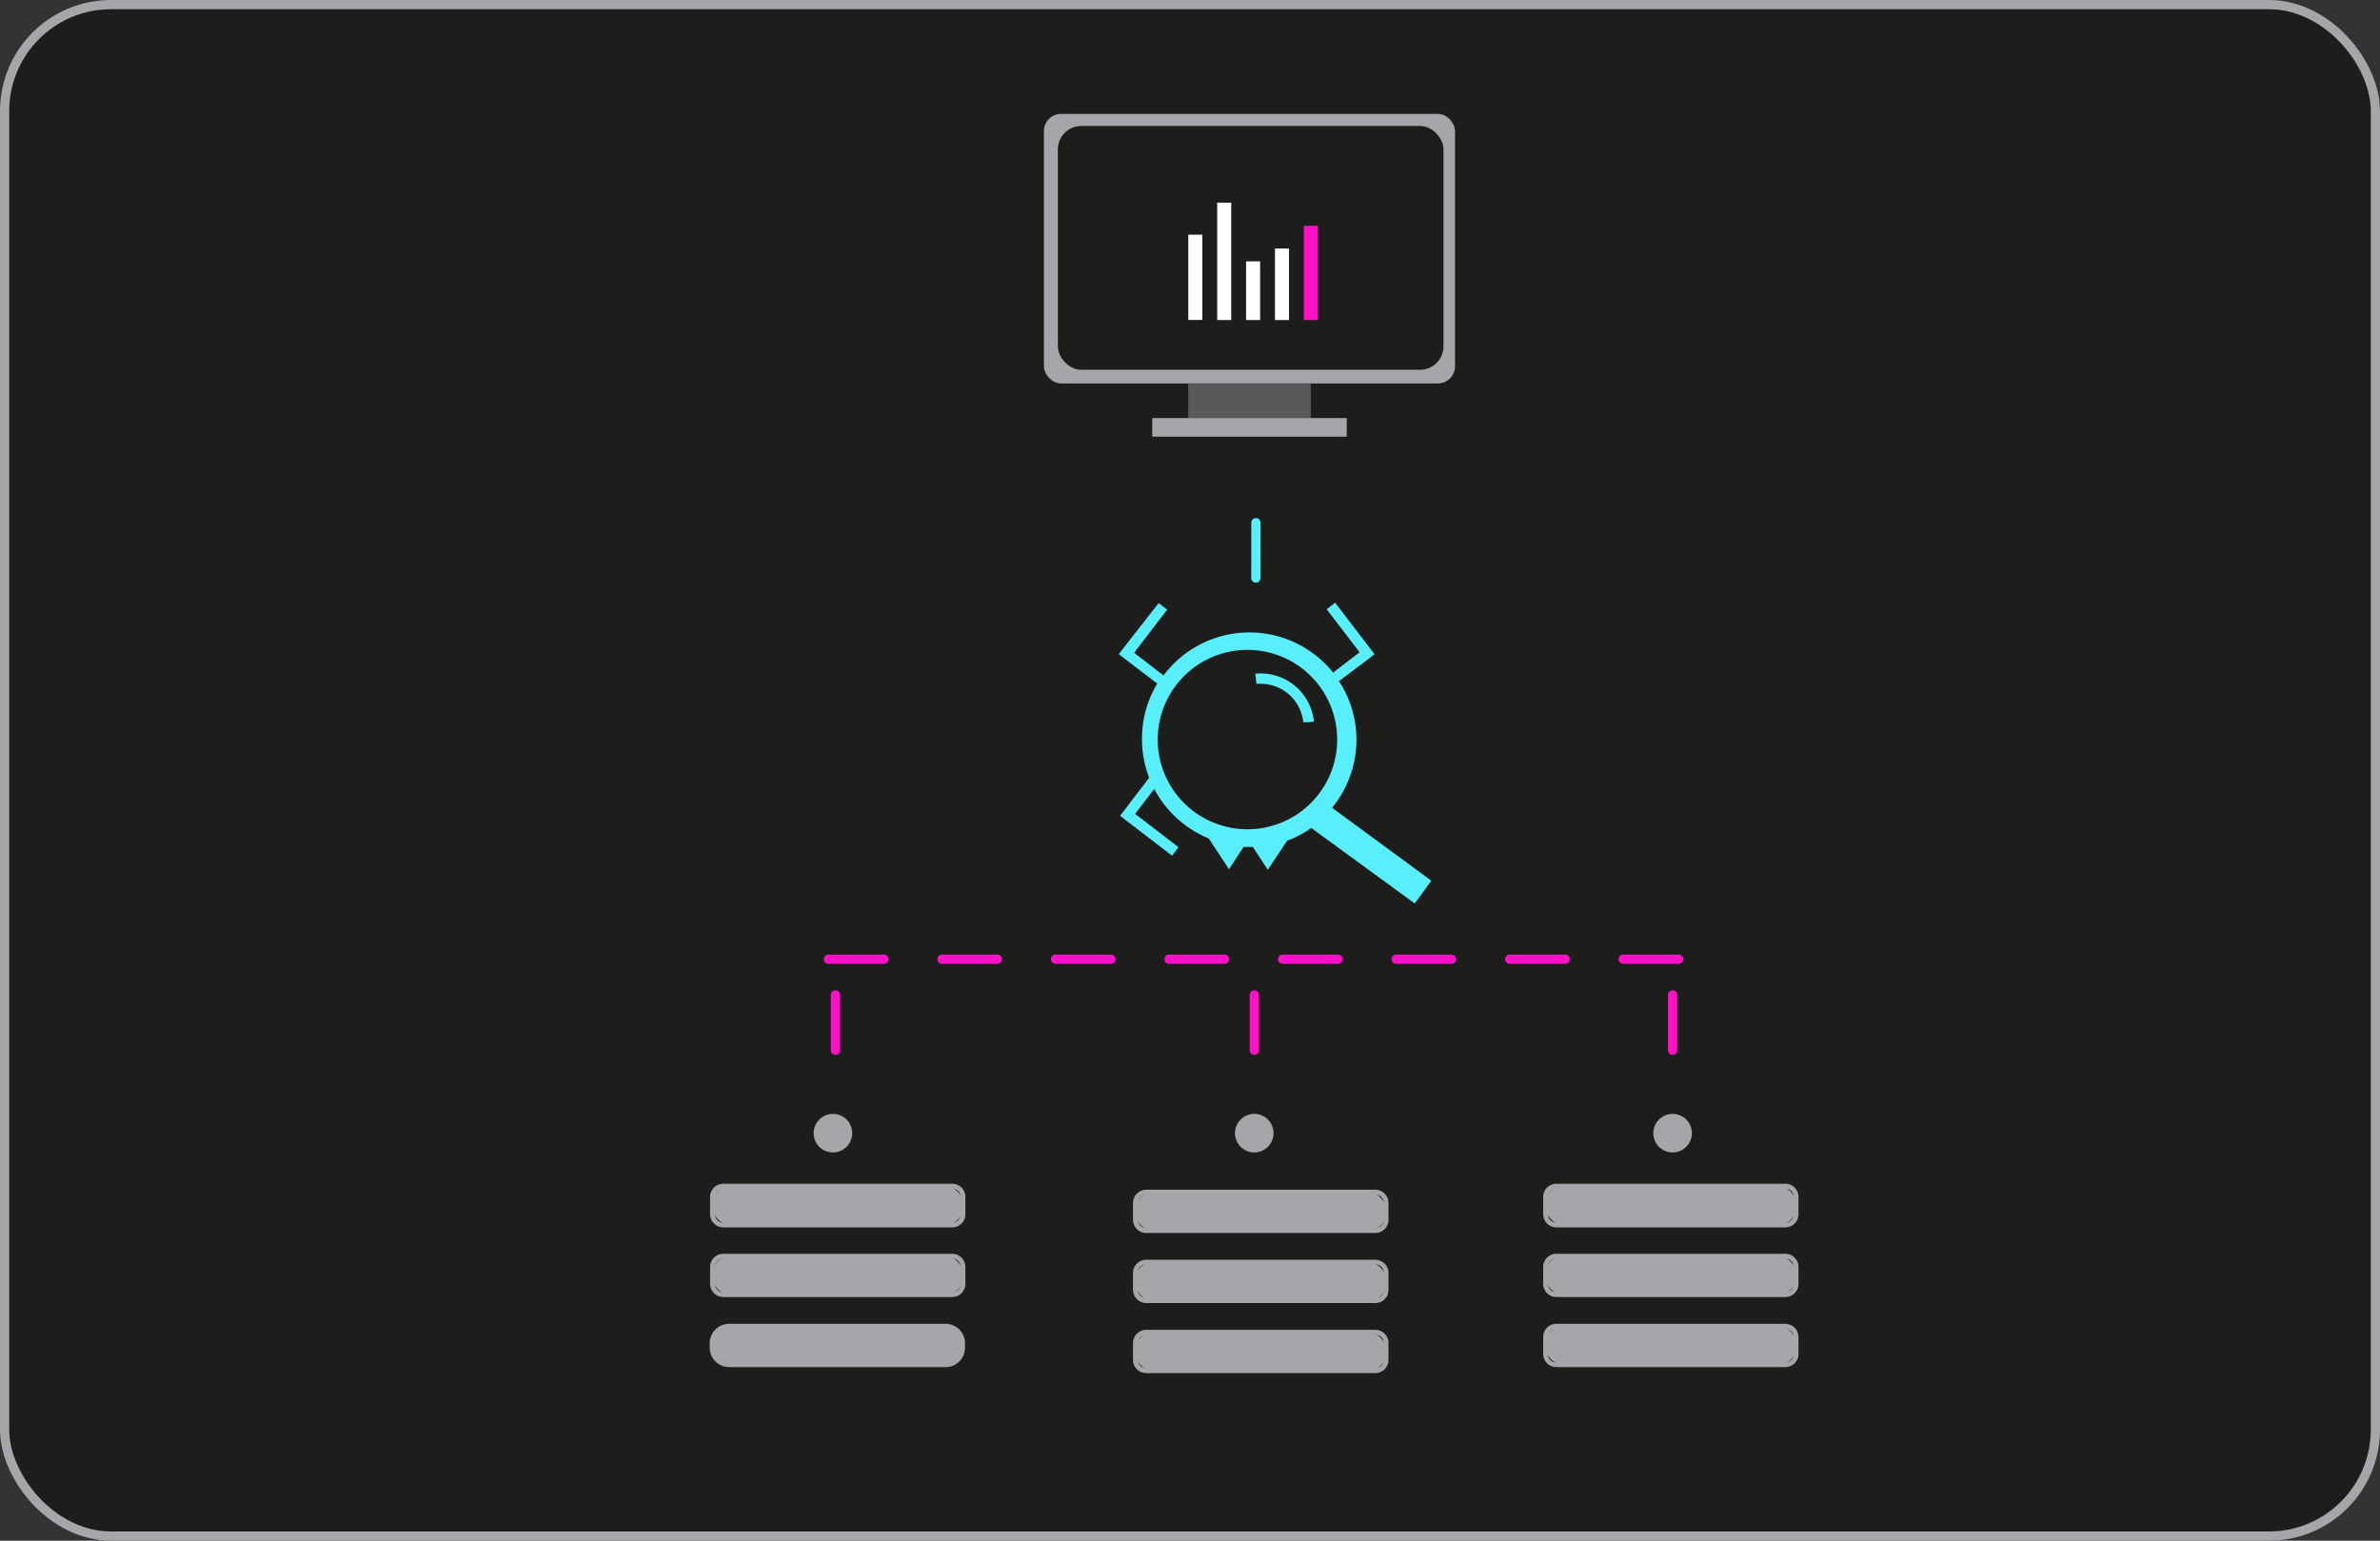 <svg xmlns="http://www.w3.org/2000/svg" viewBox="0 0 257.85 166.95"><rect x="0" y="0" width="257.85" height="166.95" fill="#333333" stroke="none"/><defs><style>.cls-1,.cls-7{fill:#1d1d1b;}.cls-1{stroke:#a5a6a9;}.cls-1,.cls-4,.cls-5{stroke-miterlimit:10;}.cls-2{fill:#58effb;}.cls-3{fill:#a5a6a9;}.cls-4,.cls-5,.cls-6{fill:none;stroke-linecap:round;stroke-dasharray:6 6.3;}.cls-4{stroke:#58effb;}.cls-5,.cls-6{stroke:#ff11c7;}.cls-6{stroke-linejoin:round;}.cls-8{fill:#59595b;}.cls-9{fill:#fff;}.cls-10{fill:#ff11c7;}</style></defs><g id="Layer_2" data-name="Layer 2"><g id="Device"><rect class="cls-1" x="0.5" y="0.5" width="256.85" height="165.95" rx="11.53"/><path class="cls-2" d="M144.32,87.53h0a11.61,11.61,0,0,0,.92-13.45l-.18-.26L148,71.6l.92-.71-.7-.92h0l-3.57-4.66-.92.71,3.57,4.66-2.87,2.2a11.62,11.62,0,0,0-18.37.31l-.25-.19-2.94-2.26h0l3.58-4.68-.92-.71L121.89,70h0l-.68.89,0,0,3.93,3,.24.18v0a11.53,11.53,0,0,0-1.66,6,11.69,11.69,0,0,0,.78,4.2l-.09.13-3.06,4,.06.05.86.66h0l4.71,3.61.7-.92-4.7-3.61,2-2.61.07-.09c.06.1.1.2.16.29a11.73,11.73,0,0,0,5.75,5.08l.29.44,1.9,2.9L134.58,92l.15-.23h1l.14.21,1.48,2.27,2-3,.13-.19.1,0a11.76,11.76,0,0,0,2.25-1.18l.22-.17,11.22,8.19.91-1.24.89-1.23Zm-9.17,2.33a9.72,9.72,0,1,1,9.72-9.72A9.72,9.72,0,0,1,135.15,89.86Z"/><path class="cls-2" d="M142.36,78.2l-.58.06-.58,0a4.1,4.1,0,0,0-.11-.61,4.62,4.62,0,0,0-4.34-3.55,4.42,4.42,0,0,0-.63,0l-.06-.57h0L136,73a5.8,5.8,0,0,1,6.35,5.2Z"/><circle class="cls-3" cx="90.24" cy="122.79" r="2.09"/><line class="cls-4" x1="136.06" y1="62.64" x2="136.07" y2="50.48"/><rect class="cls-3" x="77.19" y="128.53" width="27.14" height="4.17" rx="1.87"/><path class="cls-3" d="M103.16,133H78.37a1.44,1.44,0,0,1-1.44-1.43V129.7a1.44,1.44,0,0,1,1.44-1.43h24.79a1.43,1.43,0,0,1,1.43,1.43v1.83A1.43,1.43,0,0,1,103.16,133Zm-24.79-4.17a.92.92,0,0,0-.92.91v1.83a.92.92,0,0,0,.92.91h24.79a.91.91,0,0,0,.91-.91V129.7a.91.91,0,0,0-.91-.91Z"/><rect class="cls-3" x="77.19" y="136.12" width="27.14" height="4.17" rx="1.87"/><path class="cls-3" d="M103.16,140.55H78.37a1.44,1.44,0,0,1-1.44-1.43v-1.83a1.44,1.44,0,0,1,1.44-1.43h24.79a1.43,1.43,0,0,1,1.43,1.43v1.83A1.43,1.43,0,0,1,103.16,140.55Zm-24.79-4.17a.92.92,0,0,0-.92.91v1.83a.92.92,0,0,0,.92.91h24.79a.91.91,0,0,0,.91-.91v-1.83a.91.91,0,0,0-.91-.91Z"/><rect class="cls-3" x="77.19" y="143.71" width="27.14" height="4.17" rx="1.87"/><path class="cls-3" d="M102.49,148.14H79a2.11,2.11,0,0,1-2.11-2.1v-.49a2.11,2.11,0,0,1,2.11-2.1h23.45a2.1,2.1,0,0,1,2.1,2.1V146A2.1,2.1,0,0,1,102.49,148.14Zm-25-2.54V146a1.64,1.64,0,0,0,1.64,1.64h23.34a1.63,1.63,0,0,0,1.64-1.64v-.38a1.63,1.63,0,0,0-1.64-1.63H79.09A1.64,1.64,0,0,0,77.45,145.6Z"/><rect class="cls-3" x="167.45" y="128.53" width="27.14" height="4.17" rx="1.87"/><path class="cls-3" d="M193.42,133h-24.8a1.43,1.43,0,0,1-1.43-1.43V129.7a1.43,1.43,0,0,1,1.43-1.43h24.8a1.43,1.43,0,0,1,1.43,1.43v1.83A1.43,1.43,0,0,1,193.42,133Zm-24.8-4.17a.91.91,0,0,0-.91.91v1.83a.91.91,0,0,0,.91.91h24.8a.91.91,0,0,0,.91-.91V129.7a.91.91,0,0,0-.91-.91Z"/><rect class="cls-3" x="167.45" y="136.12" width="27.14" height="4.17" rx="1.87"/><path class="cls-3" d="M193.42,140.55h-24.8a1.43,1.43,0,0,1-1.43-1.43v-1.83a1.43,1.43,0,0,1,1.43-1.43h24.8a1.43,1.43,0,0,1,1.43,1.43v1.83A1.43,1.43,0,0,1,193.42,140.55Zm-24.8-4.17a.91.91,0,0,0-.91.91v1.83a.91.91,0,0,0,.91.91h24.8a.91.91,0,0,0,.91-.91v-1.83a.91.91,0,0,0-.91-.91Z"/><rect class="cls-3" x="167.45" y="143.71" width="27.14" height="4.17" rx="1.87"/><path class="cls-3" d="M193.42,148.14h-24.8a1.43,1.43,0,0,1-1.43-1.43v-1.83a1.43,1.43,0,0,1,1.43-1.43h24.8a1.43,1.43,0,0,1,1.43,1.43v1.83A1.43,1.43,0,0,1,193.42,148.14ZM168.62,144a.91.91,0,0,0-.91.91v1.83a.91.91,0,0,0,.91.91h24.8a.91.91,0,0,0,.91-.91v-1.83a.91.91,0,0,0-.91-.91Z"/><rect class="cls-3" x="123.01" y="129.18" width="27.14" height="4.17" rx="1.87"/><path class="cls-3" d="M149,133.61H124.19a1.44,1.44,0,0,1-1.44-1.43v-1.83a1.44,1.44,0,0,1,1.44-1.43H149a1.43,1.43,0,0,1,1.43,1.43v1.83A1.43,1.43,0,0,1,149,133.61Zm-24.79-4.17a.92.92,0,0,0-.92.91v1.83a.92.92,0,0,0,.92.91H149a.91.91,0,0,0,.91-.91v-1.83a.91.91,0,0,0-.91-.91Z"/><rect class="cls-3" x="123.01" y="136.77" width="27.14" height="4.17" rx="1.87"/><path class="cls-3" d="M149,141.2H124.19a1.44,1.44,0,0,1-1.44-1.43v-1.83a1.44,1.44,0,0,1,1.44-1.43H149a1.43,1.43,0,0,1,1.43,1.43v1.83A1.43,1.43,0,0,1,149,141.2ZM124.19,137a.92.92,0,0,0-.92.91v1.83a.92.92,0,0,0,.92.91H149a.91.91,0,0,0,.91-.91v-1.83A.91.91,0,0,0,149,137Z"/><rect class="cls-3" x="123.01" y="144.36" width="27.14" height="4.17" rx="1.87"/><path class="cls-3" d="M149,148.79H124.19a1.44,1.44,0,0,1-1.44-1.43v-1.83a1.44,1.44,0,0,1,1.44-1.43H149a1.43,1.43,0,0,1,1.43,1.43v1.83A1.43,1.43,0,0,1,149,148.79Zm-24.79-4.17a.92.92,0,0,0-.92.91v1.83a.92.92,0,0,0,.92.91H149a.91.91,0,0,0,.91-.91v-1.83a.91.91,0,0,0-.91-.91Z"/><line class="cls-5" x1="89.76" y1="103.94" x2="181.91" y2="103.94"/><line class="cls-6" x1="90.51" y1="107.81" x2="90.51" y2="117.24"/><line class="cls-6" x1="135.89" y1="107.81" x2="135.89" y2="117.24"/><line class="cls-6" x1="181.21" y1="107.81" x2="181.21" y2="117.24"/><circle class="cls-3" cx="135.89" cy="122.79" r="2.09"/><circle class="cls-3" cx="181.21" cy="122.79" r="2.09"/><rect class="cls-3" x="113.1" y="12.34" width="44.54" height="29.21" rx="1.86"/><rect class="cls-7" x="114.61" y="13.65" width="41.78" height="26.42" rx="2.54"/><rect class="cls-8" x="128.73" y="41.55" width="13.28" height="3.75"/><rect class="cls-3" x="124.83" y="45.3" width="21.08" height="2.02"/><rect class="cls-9" x="128.74" y="25.43" width="1.52" height="9.24"/><rect class="cls-10" x="141.26" y="24.47" width="1.52" height="10.21"/><rect class="cls-9" x="138.13" y="26.93" width="1.52" height="7.75"/><rect class="cls-9" x="135" y="28.32" width="1.52" height="6.36"/><rect class="cls-9" x="131.87" y="21.96" width="1.52" height="12.72"/></g></g></svg>